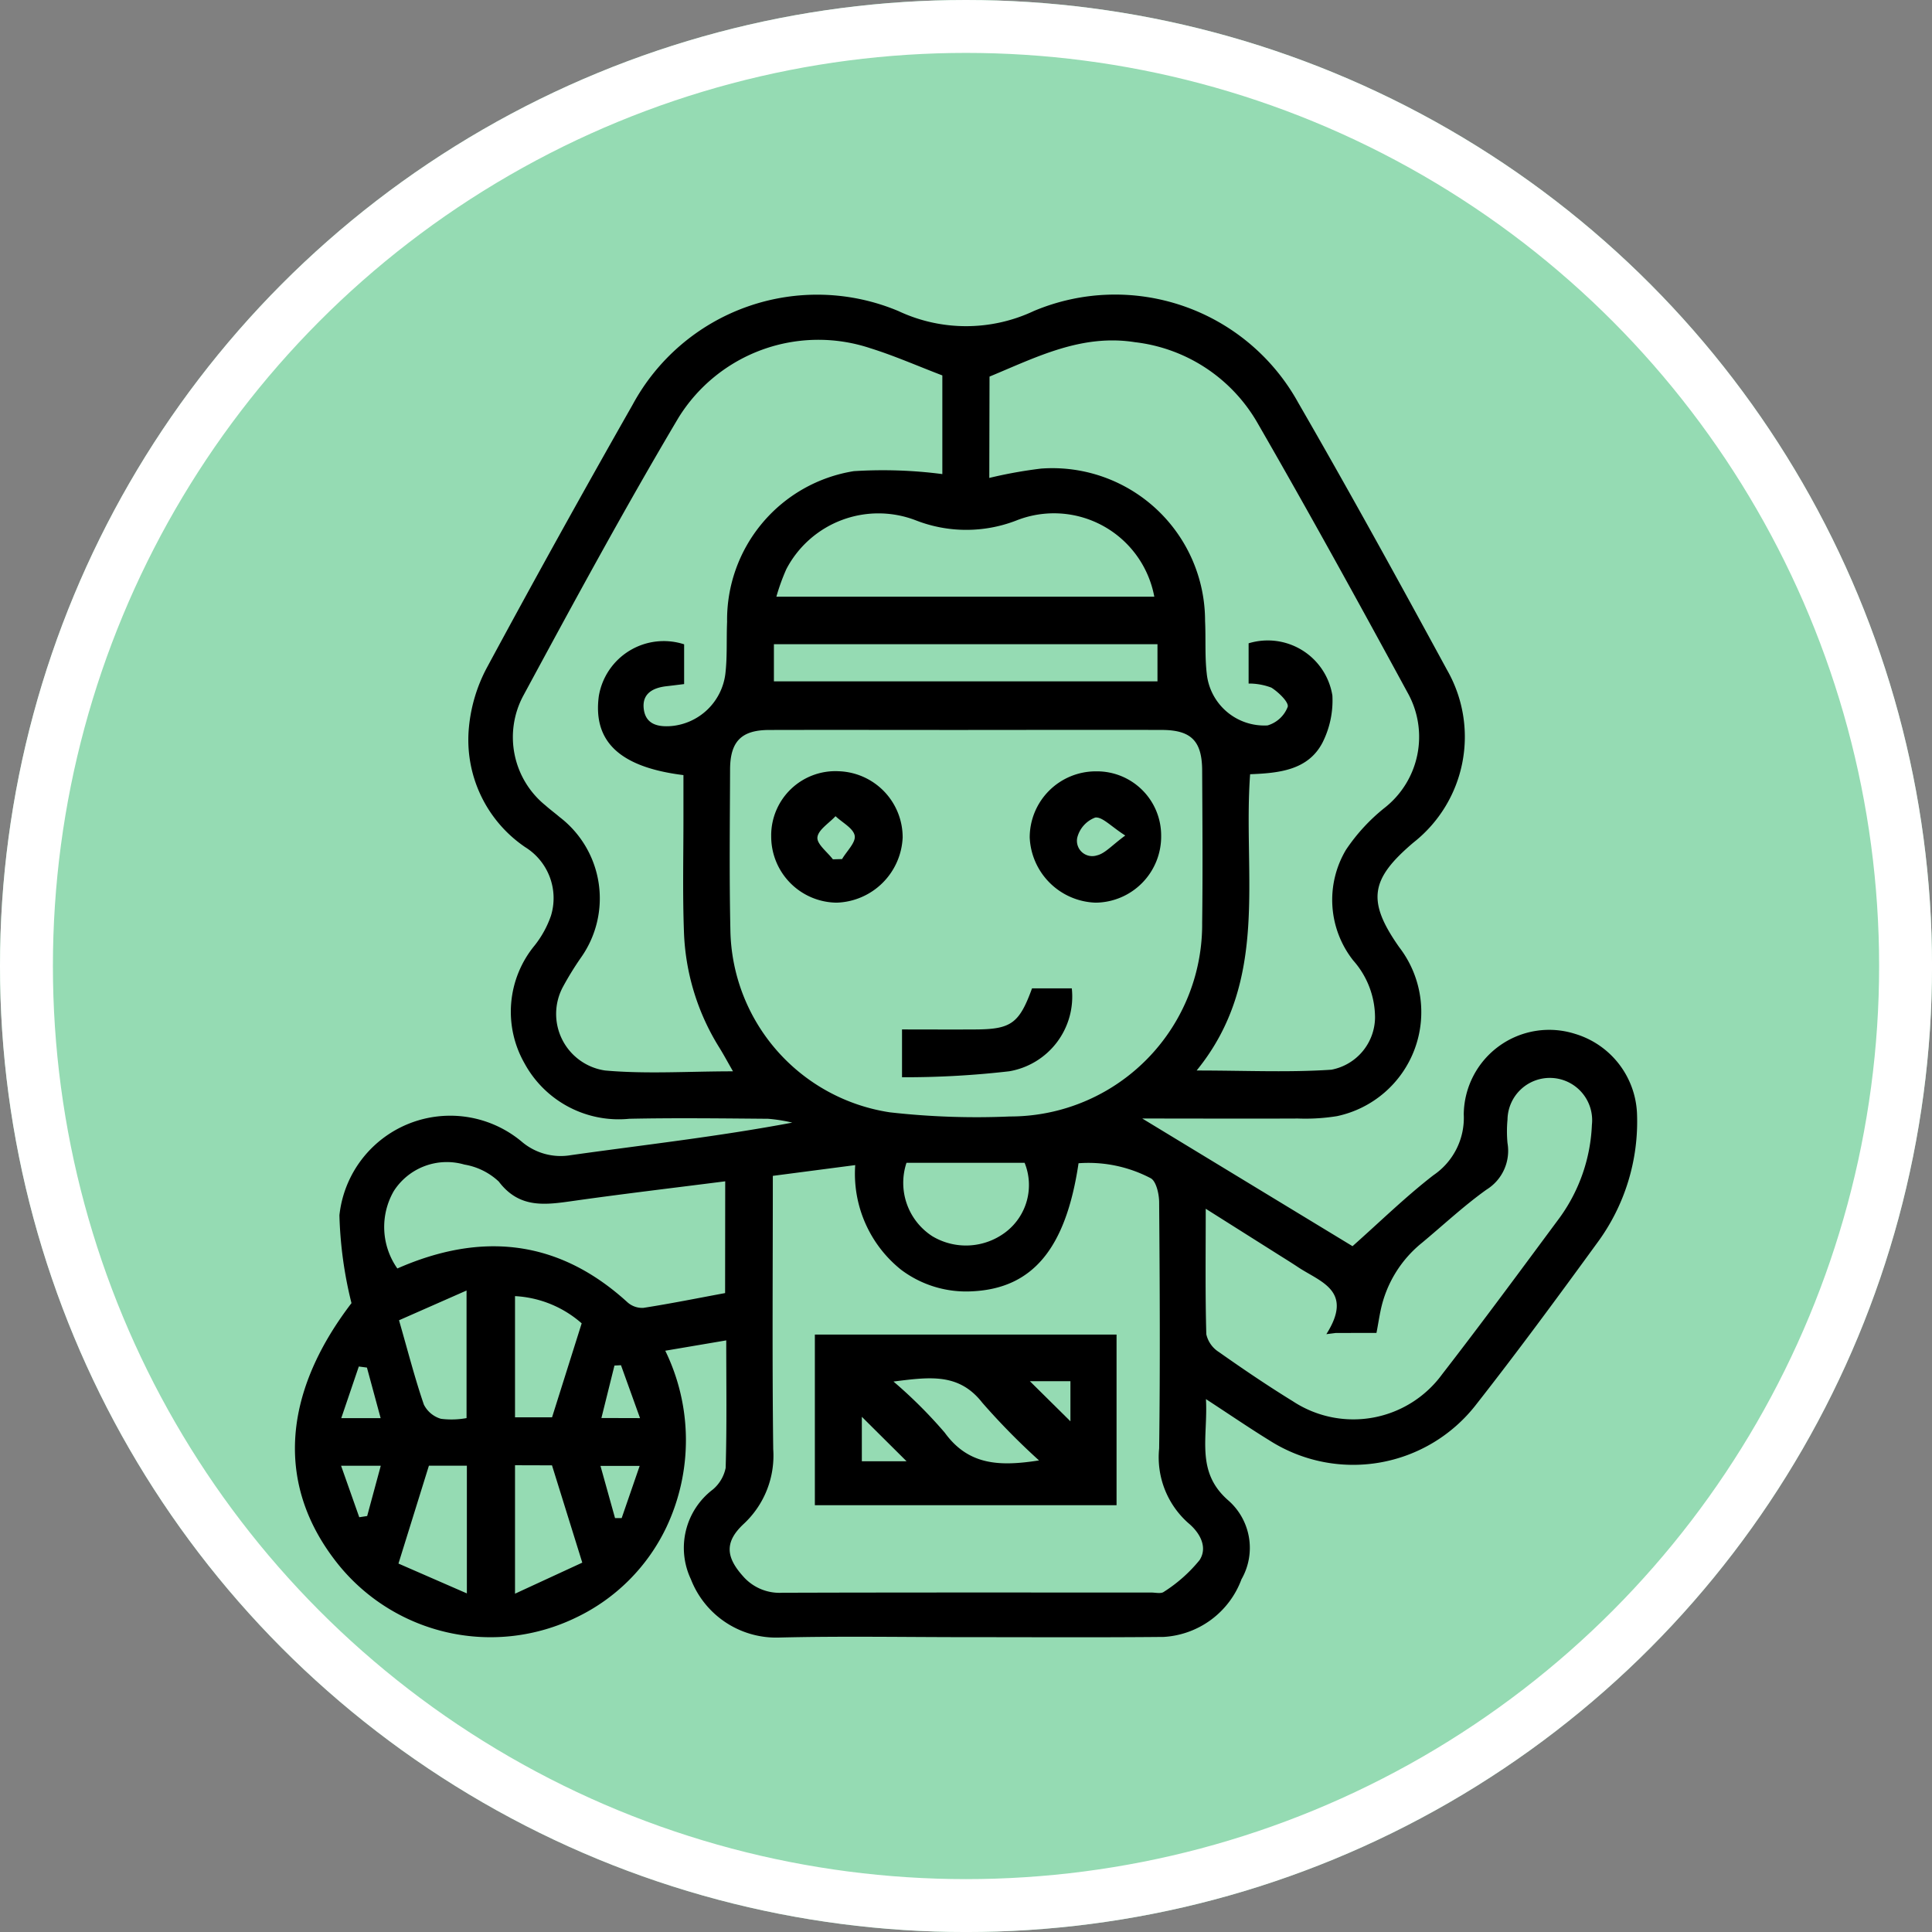 <svg xmlns="http://www.w3.org/2000/svg" xmlns:xlink="http://www.w3.org/1999/xlink" width="73.035" height="73.035" viewBox="0 0 73.035 73.035">
  <rect x="0" y="0" width="73.035" height="73.035" fill="#808080" stroke="none"/>
  <defs>
    <clipPath id="clip-path">
      <rect id="Rectángulo_402669" data-name="Rectángulo 402669" width="50.736" height="50.783" fill="none"/>
    </clipPath>
  </defs>
  <g id="Grupo_1102513" data-name="Grupo 1102513" transform="translate(-658.669 -9358.982)">
    <g id="Grupo_1102308" data-name="Grupo 1102308">
      <g id="Elipse_11493" data-name="Elipse 11493" transform="translate(658.669 9358.982)" fill="#95dbb3" stroke="#fff" stroke-width="2">
        <circle cx="36.518" cy="36.518" r="36.518" stroke="none"/>
        <circle cx="36.518" cy="36.518" r="35.518" fill="none"/>
      </g>
      <g id="Grupo_1102307" data-name="Grupo 1102307" transform="translate(669.818 9370.108)">
        <g id="Grupo_1102306" data-name="Grupo 1102306" clip-path="url(#clip-path)">
          <path id="Trazado_875617" data-name="Trazado 875617" d="M34.439,41.761c.082,1.448-.4,2.729.825,3.815a2.387,2.387,0,0,1,.518,3,3.344,3.344,0,0,1-2.937,2.178c-2.474.024-4.948.009-7.422.009-2.375,0-4.752-.044-7.126.015a3.458,3.458,0,0,1-3.329-2.206,2.77,2.77,0,0,1,.832-3.392,1.442,1.442,0,0,0,.483-.816c.047-1.572.022-3.147.022-4.82L14,39.935a7.709,7.709,0,0,1,.051,6.654,7.223,7.223,0,0,1-3.429,3.436,7.4,7.4,0,0,1-8.949-1.968c-2.4-2.951-2.193-6.445.465-9.921a15.31,15.31,0,0,1-.456-3.321A4.213,4.213,0,0,1,8.57,32.029a2.271,2.271,0,0,0,1.868.512c2.772-.39,5.554-.7,8.363-1.229a6.037,6.037,0,0,0-.916-.145c-1.748-.014-3.5-.037-5.245,0a4.053,4.053,0,0,1-3.963-2.1,3.936,3.936,0,0,1,.389-4.457,3.826,3.826,0,0,0,.613-1.119A2.268,2.268,0,0,0,8.707,20.9a4.9,4.9,0,0,1-2.129-4.531,5.965,5.965,0,0,1,.672-2.243q2.7-5.005,5.512-9.946A7.93,7.93,0,0,1,22.814.633a6.009,6.009,0,0,0,5.114,0,7.907,7.907,0,0,1,10,3.465c1.929,3.339,3.787,6.719,5.628,10.107a5.083,5.083,0,0,1-1.27,6.517c-1.623,1.378-1.782,2.195-.54,3.96a4.021,4.021,0,0,1-2.351,6.385,7.493,7.493,0,0,1-1.476.09c-1.934.009-3.868,0-5.887,0l7.948,4.826c1.035-.918,2-1.864,3.06-2.684A2.617,2.617,0,0,0,44.185,31,3.23,3.23,0,0,1,48.4,27.959a3.286,3.286,0,0,1,2.334,3,7.714,7.714,0,0,1-1.516,4.916c-1.494,2.053-3,4.1-4.569,6.1a5.882,5.882,0,0,1-7.82,1.344c-.749-.461-1.475-.958-2.387-1.553M25.453,16.469c-2.506,0-5.013-.006-7.519,0-1.056,0-1.481.432-1.484,1.494-.007,2.012-.032,4.025.011,6.036a7.088,7.088,0,0,0,6.029,6.924,29.109,29.109,0,0,0,4.536.157,7.261,7.261,0,0,0,7.27-7.319c.025-1.913.01-3.826,0-5.739,0-1.134-.409-1.551-1.525-1.554-2.441-.007-4.881,0-7.322,0m.8-9.527a17.094,17.094,0,0,1,1.957-.353,5.773,5.773,0,0,1,6.2,5.76c.032.658-.012,1.323.062,1.975a2.186,2.186,0,0,0,2.3,1.974,1.165,1.165,0,0,0,.761-.7c.053-.172-.346-.559-.617-.729a2.388,2.388,0,0,0-.86-.154V13.193a2.474,2.474,0,0,1,3.167,1.975,3.533,3.533,0,0,1-.374,1.779C38.3,17.992,37.2,18.1,36.109,18.142c-.28,3.818.758,7.788-2.022,11.2,1.835,0,3.471.079,5.094-.03a2.029,2.029,0,0,0,1.65-1.963,3.258,3.258,0,0,0-.822-2.164A3.7,3.7,0,0,1,39.732,21a7.038,7.038,0,0,1,1.455-1.583,3.414,3.414,0,0,0,.867-4.373C40.2,11.63,38.325,8.222,36.383,4.854A6.162,6.162,0,0,0,31.758,1.81c-2.024-.319-3.727.566-5.5,1.3ZM14.713,14.734c-.278.034-.472.059-.666.081-.518.058-.931.282-.86.859s.524.688,1.041.647A2.263,2.263,0,0,0,16.27,14.36c.078-.652.039-1.317.067-1.975a5.693,5.693,0,0,1,4.79-5.7,17.346,17.346,0,0,1,3.347.111V3.066c-.931-.355-1.807-.742-2.715-1.026A6.22,6.22,0,0,0,14.5,4.665c-2.051,3.455-3.967,6.992-5.877,10.527a3.317,3.317,0,0,0,.847,4.128c.172.154.359.29.534.44a3.871,3.871,0,0,1,.807,5.317,11.794,11.794,0,0,0-.673,1.092,2.161,2.161,0,0,0,1.59,3.173c1.562.139,3.145.031,4.832.031-.206-.359-.356-.64-.524-.909a8.828,8.828,0,0,1-1.331-4.4c-.053-1.449-.016-2.9-.018-4.353,0-.518,0-1.035,0-1.536-2.42-.3-3.423-1.277-3.2-2.98a2.489,2.489,0,0,1,3.226-1.964Zm3.353,18.592c0,3.543-.027,6.938.015,10.331a3.523,3.523,0,0,1-1.119,2.828c-.724.677-.672,1.247-.029,1.967a1.828,1.828,0,0,0,1.48.633c4.65-.015,9.3-.008,13.951-.009.165,0,.38.055.485-.027a5.614,5.614,0,0,0,1.35-1.2c.311-.481.022-1.024-.421-1.394A3.32,3.32,0,0,1,32.67,43.63c.041-3.1.024-6.2,0-9.3,0-.318-.113-.814-.325-.919a5.068,5.068,0,0,0-2.722-.563c-.48,3.235-1.742,4.733-4.021,4.841a4.085,4.085,0,0,1-2.688-.816,4.644,4.644,0,0,1-1.733-3.955l-3.116.407m21.283,5.939-.357.045c1.046-1.65-.229-1.972-1.076-2.537-.219-.146-.443-.285-.666-.425l-2.818-1.779c0,1.736-.021,3.241.022,4.745a1.073,1.073,0,0,0,.473.67c.914.644,1.842,1.274,2.795,1.86a4.157,4.157,0,0,0,5.647-1.018c1.513-1.952,2.977-3.942,4.448-5.926a6.424,6.424,0,0,0,1.213-3.5,1.6,1.6,0,1,0-3.19-.2,4.71,4.71,0,0,0,0,.888,1.725,1.725,0,0,1-.792,1.757c-.855.61-1.629,1.336-2.439,2.01a4.447,4.447,0,0,0-1.566,2.561c-.059.279-.1.562-.157.847ZM16.266,33.531c-2,.255-3.864.475-5.722.738-1.057.149-2.049.313-2.838-.729a2.5,2.5,0,0,0-1.3-.642A2.38,2.38,0,0,0,3.737,33.9a2.722,2.722,0,0,0,.135,2.926c3.168-1.393,6.086-1.107,8.7,1.279a.837.837,0,0,0,.6.21c1.03-.16,2.054-.367,3.09-.559Zm16.221-22.1a3.858,3.858,0,0,0-5.225-2.877,5.237,5.237,0,0,1-3.784-.007,3.928,3.928,0,0,0-4.9,1.84,7.808,7.808,0,0,0-.378,1.044Zm-14.38,3.2h14.5V13.227h-14.5Zm5.012,18.2a2.4,2.4,0,0,0,.979,2.777,2.476,2.476,0,0,0,2.766-.154,2.238,2.238,0,0,0,.72-2.623ZM8.32,37.875v4.578h1.4L10.84,38.9a4.142,4.142,0,0,0-2.52-1.029m0,6.393V49.12l2.543-1.174L9.718,44.268ZM6.5,49.109V44.281H5.065l-1.151,3.7L6.5,49.109M3.935,38.784c.343,1.19.6,2.2.94,3.189a1.052,1.052,0,0,0,.646.536,3.156,3.156,0,0,0,.967-.027V37.659L3.935,38.784M2.722,40.572l-.307-.04-.663,1.951H3.24l-.518-1.912m10.324,1.912-.72-2-.247.013-.493,1.983ZM2.431,46.23l.3-.046.514-1.9h-1.5l.688,1.949m9.118-1.943.55,1.972h.251l.68-1.972Z" transform="translate(0 0)"/>
          <path id="Trazado_875618" data-name="Trazado 875618" d="M90.988,93.537a2.429,2.429,0,0,1,2.555-2.43,2.5,2.5,0,0,1,2.415,2.505,2.579,2.579,0,0,1-2.489,2.463,2.5,2.5,0,0,1-2.48-2.538m2.329.9.35-.01c.175-.3.523-.626.477-.884-.05-.28-.468-.494-.725-.737-.245.266-.654.514-.684.8-.027.253.372.551.583.829" transform="translate(-72.984 -73.078)"/>
          <path id="Trazado_875619" data-name="Trazado 875619" d="M145.34,93.54a2.5,2.5,0,0,1-2.481,2.537,2.579,2.579,0,0,1-2.488-2.464,2.5,2.5,0,0,1,2.514-2.5,2.426,2.426,0,0,1,2.455,2.432m-1.357-.006c-.543-.346-.868-.716-1.136-.679a1.1,1.1,0,0,0-.678.758.578.578,0,0,0,.739.673c.312-.071.57-.384,1.075-.752" transform="translate(-112.594 -73.08)"/>
          <path id="Trazado_875620" data-name="Trazado 875620" d="M115.982,135.949v-1.807c.983,0,1.895.006,2.806,0,1.32-.01,1.629-.235,2.109-1.554H122.4a2.865,2.865,0,0,1-2.363,3.135,34.211,34.211,0,0,1-4.058.226" transform="translate(-93.032 -106.352)"/>
          <path id="Trazado_875621" data-name="Trazado 875621" d="M99.333,198.738h11.405v6.451H99.333Zm8.473,4.756a26.053,26.053,0,0,1-2.14-2.176c-.885-1.136-1.985-.978-3.361-.805a17.59,17.59,0,0,1,1.94,1.935c.9,1.239,2.078,1.278,3.561,1.047m1.188-1.481V200.5h-1.533l1.533,1.516m-7.885-.172v1.683H102.8l-1.693-1.683" transform="translate(-79.678 -159.413)"/>
        </g>
      </g>
    </g>
  </g>
</svg>
